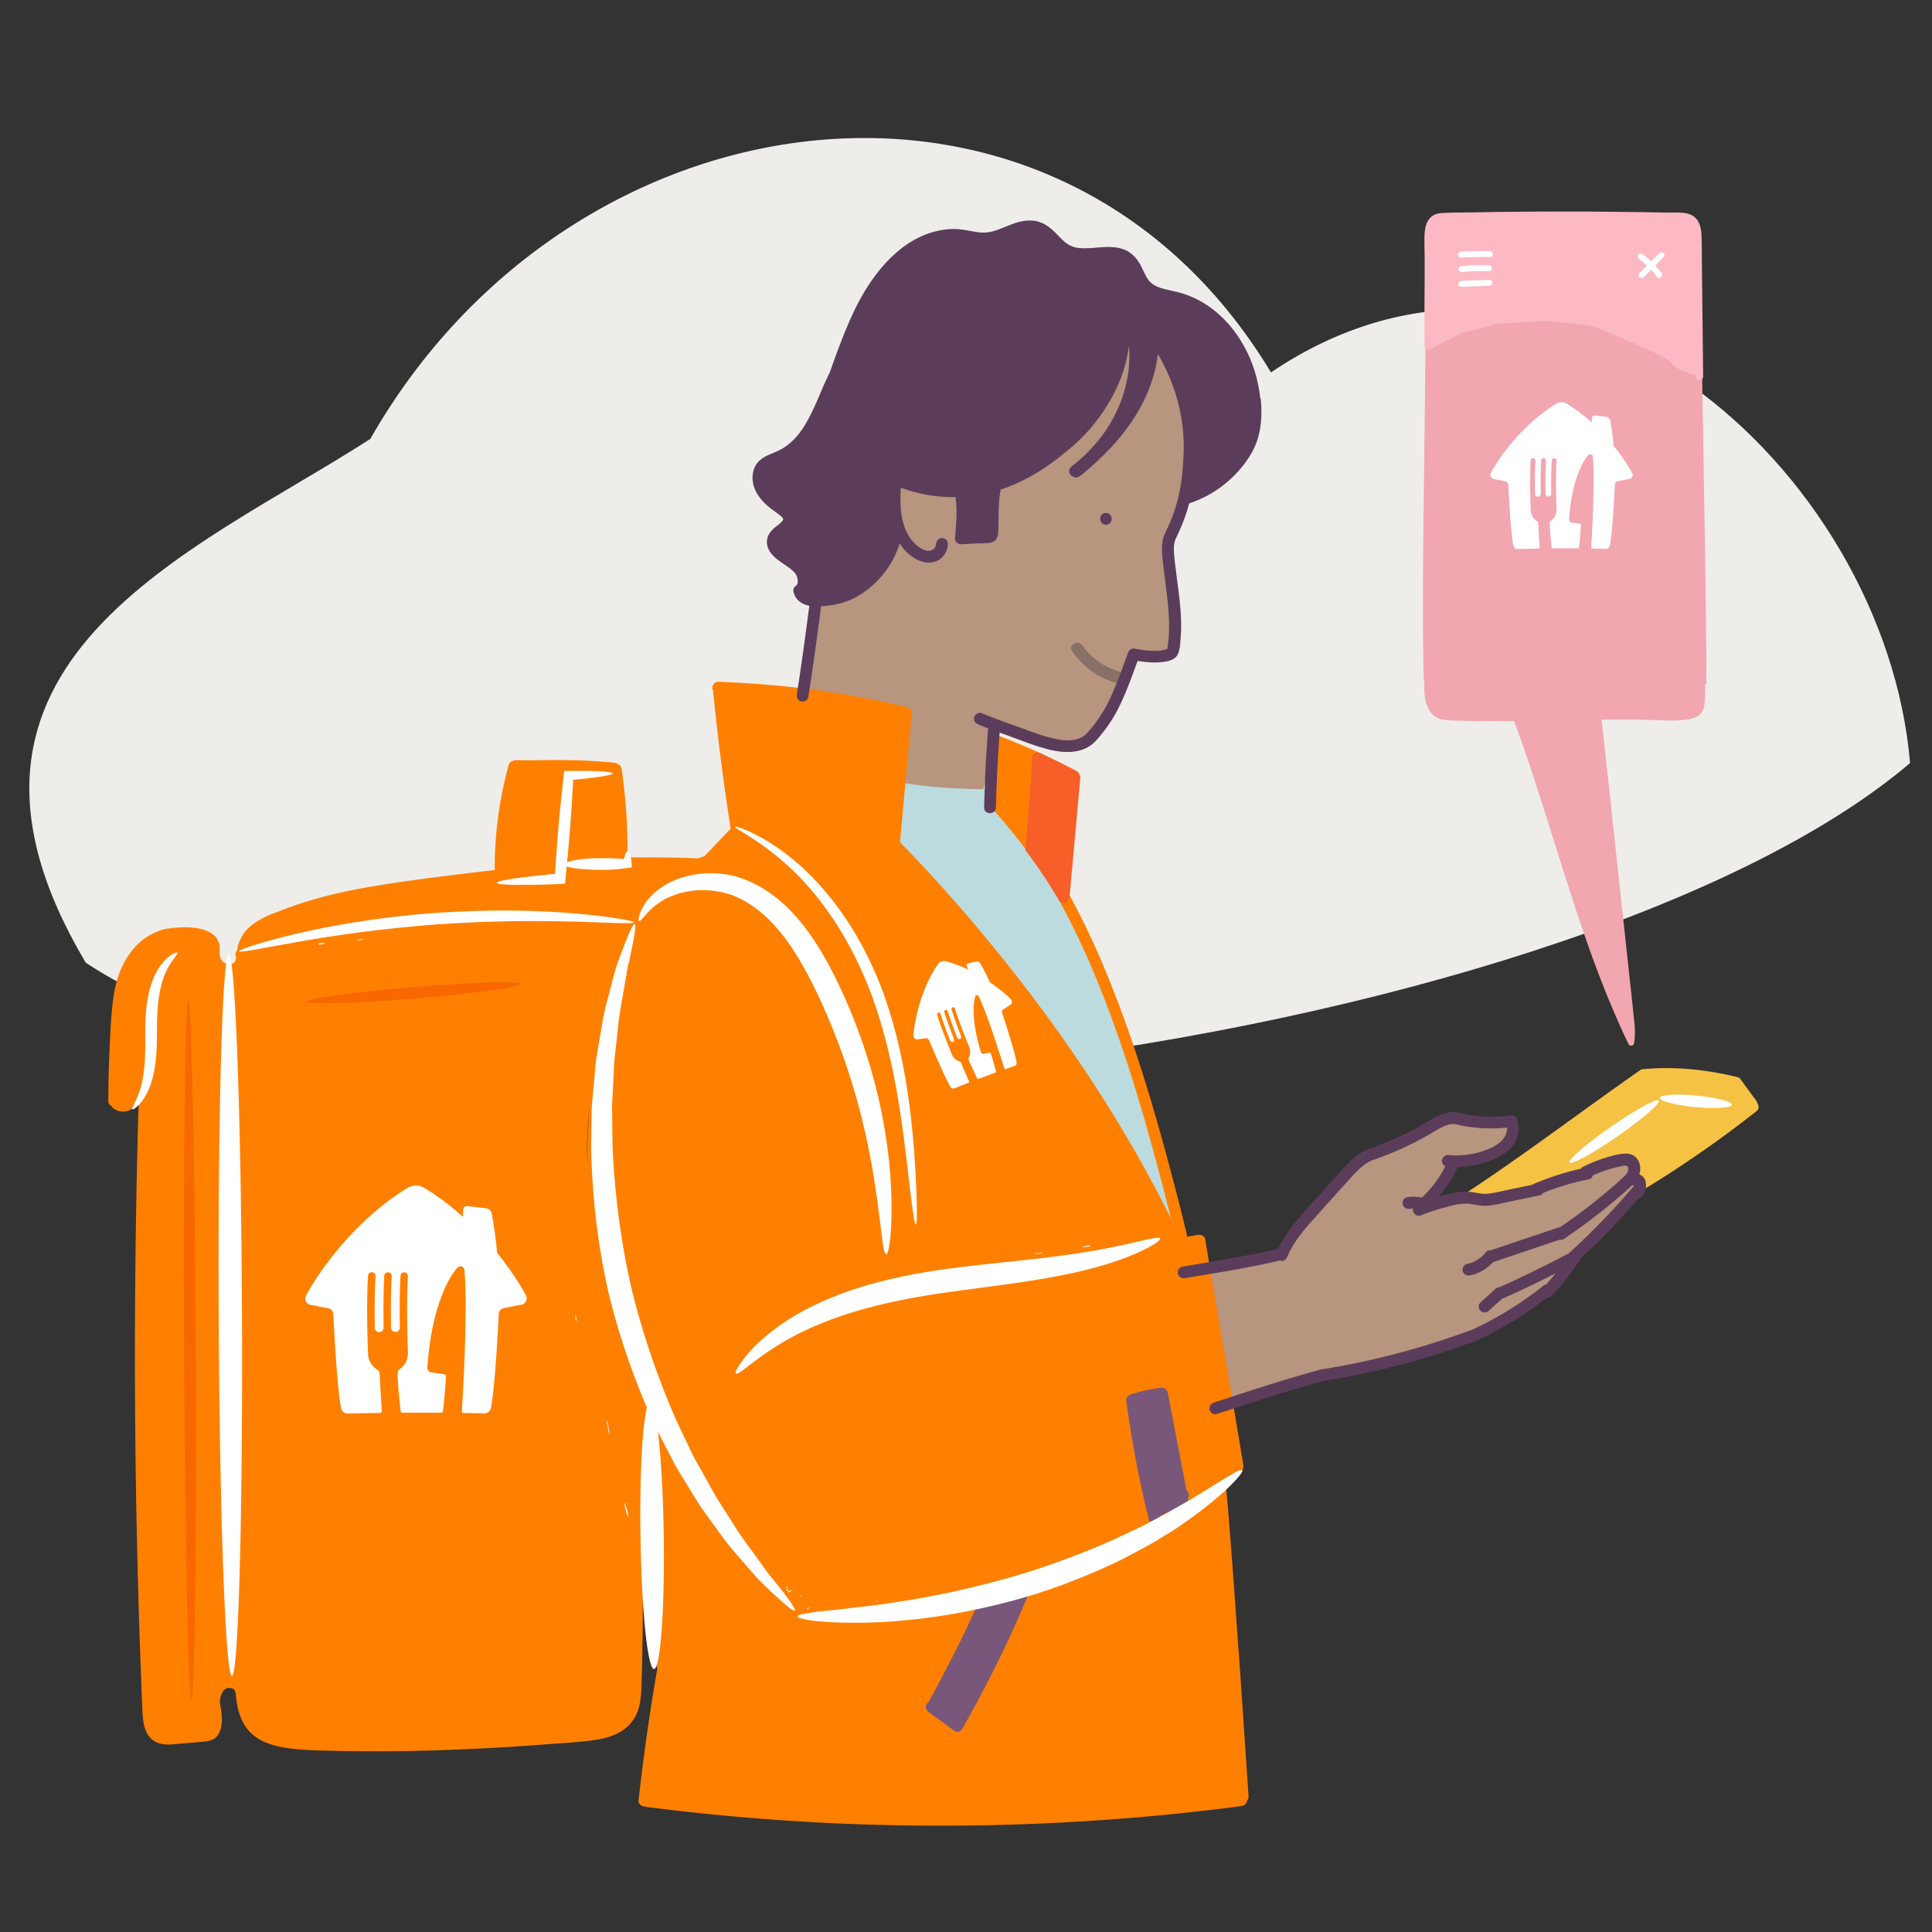 <svg xmlns="http://www.w3.org/2000/svg" viewBox="0 0 200 200"><rect x="0" y="0" width="200" height="200" fill="#333333" stroke="none"/><defs><style>.cls-1{fill:#f96800}.cls-2{fill:#f2a6b0}.cls-5{fill:#fff}.cls-8{fill:#ff8000}.cls-9{fill:#b7957e}.cls-10{fill:#bbdbdf}.cls-13{fill:#5b3d5b}.cls-14{fill:#78577a}</style></defs><path d="M8.88 99.66c38.21 25.3 153.57 9.37 188.85-20.67-2.6-30.51-36.29-60.62-66.16-40.44-22-36.52-72.31-29.85-93.23 6.88C20.28 57.11-9.67 68.49 8.88 99.66Z" style="fill:#efedea" id="BG_Strong"/><g id="Illustrations"><g id="Layer_6"><path class="cls-9" d="M127.09 145.34s-1.56-8.2-1.63-8.6-1-5.33-1-5.33l5.07-.82 3.21-.84s1.45-2.46 2.32-3.44 3.76-4.2 4.25-4.74c.49-.53 1.31-1.51 2.08-1.84s4.67-1.98 5.26-2.3 3.17-1.85 3.86-1.72 3.51.53 4.39.47 1.72-.27 1.7.35-.18 1.55-.78 2.01c-.6.46-1.42.59-2.28 1.04-.86.45-.46.49-1.53.6s-1.59 0-1.59 0-1.1 2.54-1.52 2.92-1.37 1.37-1.37 1.37 2.12-.49 3.1-.5 3.66.17 4.5 0 4.92-1.13 6.03-1.57 2.92-1.07 3.5-1.32 3.11-1.16 3.59-1.06.98.22.92.79-.51 1.28-.51 1.28 1.22 0 1.15.49-.15.53-1.1 1.59c-.95 1.07-3.66 3.68-4.76 4.93-1.1 1.25-3.58 4.4-3.58 4.4s-3.1 2.18-4.27 2.85-2.72 1.56-4.28 2.11-6.68 2.05-8.55 2.58c-1.87.52-6.03 1.13-7.57 1.6-1.54.47-8.61 2.69-8.61 2.69ZM101.76 82.04l1.33-6.72s5.16 1.34 5.96 1.57c.8.24 3.4-.1 3.97-.74.58-.64 2.11-2.83 2.51-3.89s1.74-4.21 1.74-4.21.37.21 1.12.1 2.23-.12 2.55-.71.34-1.88.43-3.27-.66-7.85-.58-8.06 1.56-4.17 2-5.8c.44-1.63.56-5.44.13-7.14-.43-1.7-3.54-8.8-3.77-8.96s-13.75-13.46-25.51-2.06c-2.36 2.29-4.34 4.94-5.49 9.2-1.15 4.26-2.53 13.19-3.43 16.99-.9 3.81-2.04 13.25-2.04 13.25s7.95 1.2 8.87 1.34c.51.08 2.13.99 2.13.99l-.62 7.26 8.67.88Z"/></g><path d="M116.39 69.65c-1.77-.38-3.31-1.36-4.35-2.85-.45-.64-1.51-.03-1.05.62 1.23 1.75 2.99 2.96 5.08 3.41.76.16 1.09-1.01.33-1.18Z" style="fill:#877166" id="Mouth"/><g id="Layer_10"><path class="cls-5" d="M121.46 128.06h.01-.01z"/><path class="cls-10" d="M121.63 125.41c-.17-.67-2.33-8.92-3.26-12.17-.93-3.26-3.26-9.75-5.42-14.88-2.16-5.12-6.92-11.63-7.68-12.6-.56-.72-2-2.25-2.71-3.01.32-.33.18-1.05-.42-1.05-2.89-.02-5.79-.18-8.65-.65-.33-.05-.66.09-.75.43-.07.26.07.62.34.72-.13 1.36-.44 4.73-.56 5.23-.15.63 1.87 2.04 2.08 2.27s6.72 7.56 8.76 9.81c2.03 2.25 6.5 8.97 9.11 12.71 2.6 3.73 8.98 15.81 9 15.85l.93.25s-.6-2.24-.77-2.9Z"/><path d="M64.65 101.35c-.07-.86-.13-1.72-.2-2.59-.03-.32-.26-.63-.61-.61-.31.01-.64.27-.61.61.07.86.14 1.72.2 2.59.02.32.26.63.61.61.31-.01.64-.27.61-.61Z" style="fill:#cc5e05"/><path class="cls-8" d="M53.44 79.91c1.86 0 3.72.11 5.56.38.33.05.65-.08.75-.43.08-.29-.1-.7-.43-.75a39.94 39.94 0 0 0-5.89-.42c-.78 0-.79 1.22 0 1.22Z"/><path class="cls-8" d="M58.91 79.65c-.65 3.98-.87 8.02-.62 12.05.02.33.27.61.61.61.32 0 .63-.28.61-.61-.24-3.91-.05-7.85.58-11.73.05-.33-.09-.66-.43-.75-.29-.08-.7.1-.75.43ZM11.46 114.38c.42.78 1.51.88 2.2.42.8-.53.98-1.54 1.16-2.41.44-2.09.79-4.19 1.06-6.31.04-.33-.31-.61-.61-.61-.36 0-.57.28-.61.61-.23 1.74-.51 3.48-.86 5.2-.09.43-.17.87-.27 1.3-.07.3-.14.62-.28.89.01-.02-.1.16-.08.13-.02.03-.2.2-.13.15-.13.1-.12.08-.25.11-.07.01-.08.02-.02 0h-.09.01c-.04 0-.08-.02-.11-.03.1.03-.04-.02-.06-.04.04.02.02 0 0-.04-.38-.69-1.43-.08-1.05.62ZM25.43 99.14c4.81-.98 9.7-1.61 14.6-1.87 4.91-.26 9.95-.13 14.91.2 2.81.18 5.62.42 8.43.67.33.03.61-.3.61-.61 0-.35-.28-.58-.61-.61-5.01-.44-10.02-.85-15.05-.97-4.98-.12-9.95.09-14.89.68-2.79.34-5.57.78-8.33 1.34-.32.07-.51.45-.43.75.09.34.43.49.75.43ZM31.92 103.68c6.42-.97 12.95-1.21 19.43-.73 1.79.13 3.58.32 5.36.57.33.04.65-.08.75-.43.08-.28-.1-.71-.43-.75-6.58-.91-13.24-1.1-19.86-.51-1.87.16-3.73.39-5.58.67-.33.05-.51.46-.43.75.1.35.42.48.75.43Z"/><path d="M181.9 114.18c0-.08-.03-.16-.09-.23l-1.57-2.14a.552.552 0 0 0-.39-.31c-3.15-.77-6.48-1.13-9.72-.82-.11 0-.22.02-.31.08-4.67 3.26-9.23 6.67-13.91 9.93-1.35.94-2.7 1.86-4.07 2.76-.27.18-.39.54-.22.83.16.27.56.4.83.22.23-.15.46-.31.7-.47.42.07.87.12 1.11.1.52-.04 4.18-.95 4.96-1.16s5.09-1.52 5.09-1.52 1.61-.85 2.15-1.04 1.76-.4 2.39-.21-.21 1.87-.21 1.87.6 0 .88.07c.01 0 .02 0 .03.01-.3.47.23 1.22.82.86a118.652 118.652 0 0 0 11.5-8.01c.25-.2.21-.62.02-.84Z" style="fill:#f6c243"/><path class="cls-8" d="M75.57 85.87c-.87.86-1.68 1.78-2.54 2.65-.22.23-.24.64 0 .86s.62.24.86 0c.86-.87 1.67-1.79 2.54-2.65.23-.23.24-.64 0-.86s-.62-.24-.86 0ZM84.08 163.53c-3.72-1.93-6.71-4.96-9.11-8.35-2.61-3.67-4.7-7.75-6.46-11.89a75.67 75.67 0 0 1-4.26-13.48 73.84 73.84 0 0 1-1.66-13.98c-.1-4.47.26-9.01 1.68-13.28 1.29-3.89 3.54-7.79 7.14-9.96 1.66-1 3.57-1.54 5.51-1.33 1.72.19 3.34 1 4.66 2.09 3.05 2.5 4.9 6.15 6.53 9.66 2.01 4.32 3.79 8.75 5.29 13.28 1.5 4.51 2.73 9.12 3.69 13.78.24 1.17.46 2.35.67 3.53.06.33.46.51.75.43.34-.09.48-.42.43-.75-.85-4.85-1.98-9.65-3.41-14.35-1.43-4.68-3.15-9.27-5.11-13.75-1.71-3.9-3.47-7.95-6.37-11.14-1.27-1.41-2.79-2.61-4.55-3.34-1.76-.73-3.89-.89-5.81-.4-4.15 1.07-7.23 4.62-9.1 8.31-2.09 4.13-2.95 8.75-3.17 13.34-.23 4.77.16 9.59.92 14.31s2.03 9.56 3.72 14.14 3.68 8.8 6.17 12.84c2.27 3.69 5.03 7.16 8.57 9.71.85.61 1.74 1.16 2.68 1.64.7.36 1.31-.69.62-1.05Z"/><path class="cls-13" d="M114.49 54.32c.78 0 .79-1.22 0-1.22s-.79 1.22 0 1.22ZM98.95 49.72c-.35-1.48-1.27-2.93-2.83-3.33-1.56-.4-2.95.51-3.57 1.89-.35.78-.48 1.62-.52 2.47s-.03 1.67.07 2.49c.2 1.52.76 3.07 1.96 4.1.69.59 1.58 1.04 2.51.86s1.52-1 1.56-1.89c.01-.33-.29-.61-.61-.61-.34 0-.6.28-.61.61-.02.37-.32.7-.75.71-.52.01-1.03-.34-1.39-.68-.87-.82-1.3-1.97-1.46-3.13-.1-.66-.1-1.34-.09-2.01s.05-1.29.23-1.91c.28-.97 1.01-1.87 2.06-1.78 1.27.11 1.97 1.4 2.24 2.53.18.76 1.36.44 1.18-.33Z"/><path class="cls-8" d="M128.21 170.84c-.28-3.98-.56-7.97-.87-11.95-.15-1.85-.3-3.71-.47-5.56v-.03c.14-.08.28-.16.42-.25.38-.23.77-.47 1.15-.7.01 0 .02-.02.03-.03.02-.01.04-.03.05-.04l.05-.05s.01-.02.02-.02c.07-.09.11-.19.12-.3v-.24c-.99-6.08-2.07-12.15-3.09-18.23-.29-1.69-.57-3.37-.84-5.06 0-.04 0-.08-.02-.12 0-.02-.01-.03-.02-.05a.463.463 0 0 0-.17-.24.62.62 0 0 0-.32-.14h-.24c-.37.07-.73.13-1.1.19-.56-2.4-1.18-4.79-1.82-7.17-.63-2.37-1.29-4.72-1.99-7.07-1.42-4.74-3.02-9.42-4.95-13.98a82.08 82.08 0 0 0-3.5-7.26.508.508 0 0 0-.42-.29c.11-1.39.35-4.41.37-4.62.02-.27.57-7.27.57-7.27s-1.8-.93-2.66-1.35c-.11-.06-.29-.14-.51-.23.12-.26.05-.66-.24-.79-1.39-.62-2.8-1.22-4.22-1.77-.3-.11-.68.13-.75.43-.08.35.11.63.43.75s.02 0 .03 0l-1.03 4.68c-.3.19-.47.62-.15.95 1.55 1.6 2.93 3.36 4.3 5.1.18.23.55.22.78.07 1.11 1.6 2.34 3.58 2.69 4.14-.25.16-.41.48-.23.81 2.3 4.19 4.17 8.6 5.78 13.1 1.66 4.64 3.06 9.37 4.33 14.12.52 1.91 1.02 3.83 1.5 5.76a145.66 145.66 0 0 0-3.61-6.75c-1.63-2.86-3.37-5.66-5.19-8.4a156 156 0 0 0-5.72-8.04c-1.99-2.62-4.06-5.19-6.19-7.7-2.1-2.46-4.28-4.87-6.52-7.21-.27-.28-.54-.57-.82-.85.31-3.49.63-6.98.95-10.47l.26-2.9c0-.1-.02-.18-.06-.27a.522.522 0 0 0-.39-.32c-5.02-1.24-10.14-2.01-15.28-2.4-1.43-.11-2.87-.19-4.3-.24-.33-.01-.61.29-.61.61 0 .1.03.2.07.28.38 3.81.84 7.62 1.39 11.41.16 1.08.32 2.16.49 3.23.02.13.09.23.19.31-1.07 1.05-3.03 3.08-4.98 5.29-.19-.08-.42-.05-.61.14-1.92 1.98-3.68 4.09-5.16 6.41a33.095 33.095 0 0 0-3.4 7.13c-1.7 5.02-2.25 10.38-2.17 15.66.08 5.42.82 10.81 1.76 16.14.95 5.33 1.96 11 2.99 16.49 1.03 5.49 2.16 11.28 3.29 16.91.15.73.29 1.45.44 2.18-.61 3.49-1.13 6.99-1.57 10.51-.13 1.03-.25 2.07-.37 3.11-.04.33.31.61.61.61h.01c.07.03.15.05.24.06 7.98 1.02 16 1.64 24.04 1.85 8.04.21 16 .02 23.97-.56 4.52-.33 9.02-.79 13.51-1.38.32-.04.59-.24.61-.58.1-.11.17-.25.16-.41-.34-5.06-.68-10.11-1.03-15.17Zm-67.46-50.4c-.01-2.05.08-4.1.3-6.14-.18 2.08-.26 4.29-.3 6.14ZM24.22 174.86l.01.01v-.01h-.01z"/><path class="cls-8" d="M95.46 118.72c-.63-3.51-1.35-7.01-2.25-10.46-.9-3.45-2.06-6.97-3.64-10.23-1.59-3.26-3.75-6.23-6.84-8.13-1.49-.91-3.15-1.5-4.89-1.71-1.83-.21-3.72.04-5.47.62-.05.02-.09.03-.14.05h-.07c-2.11-.11-4.23-.1-6.35-.11h-.85c0-1.28-.01-2.57-.08-3.85-.1-1.75-.28-3.49-.51-5.22-.03-.25-.16-.47-.38-.56a.79.79 0 0 0-.4-.16c-3.43-.36-6.9-.31-10.35-.2-.1 0-.18.03-.26.06-.15.06-.28.18-.33.39a40.41 40.41 0 0 0-1.43 9.91v.95c-2.75.31-5.5.64-8.25 1.02-3.38.47-6.76.98-10.05 1.89-1.4.39-2.77.85-4.11 1.39-1.02.34-1.99.8-2.81 1.45-.84.67-1.29 1.55-1.47 2.58-.13.15-.2.35-.14.56s.03.09.04.13v.04c0 .03-.01.09 0 .12v.02c-.01.04-.02.08-.04.13 0 .02-.01.03-.02.05-.02.04-.05.09-.08.13l-.11.11s-.02.01-.03.02c0 0-.07.04-.1.06h-.04c-.05.03-.1.04-.15.05H23.63c-.07-.01-.25-.03-.3-.09.08.03.09.04.03.01-.02-.01-.05-.02-.07-.04-.04-.02-.08-.05-.12-.08 0 0-.01 0-.02-.01-.04-.04-.08-.07-.12-.11a.435.435 0 0 1-.06-.07c-.04-.05-.04-.04.01.02a.353.353 0 0 1-.08-.13c-.03-.04-.05-.09-.07-.14 0-.02-.01-.03-.02-.05-.04-.1-.06-.21-.08-.31v-.43a.4.4 0 0 0 .02-.19c-.05-2.19-2.88-2.3-4.49-2.17-.65.05-1.34.11-1.92.4-2 .71-3.4 2.58-4.07 4.55-.43 1.25-.6 2.58-.71 3.9-.12 1.4-.18 2.82-.24 4.23-.07 1.61-.1 3.23-.11 4.84 0 .59.69.74 1.03.44.16.08.35.12.58.09.72-.09 1.22-.81 1.57-1.69l-.12 4.22c-.16 6.27-.26 12.53-.29 18.8a871.881 871.881 0 0 0 .66 38.74c.03.83.07 1.65.1 2.48.05 1.41.26 3.02 1.8 3.45.45.13.93.13 1.39.09.57-.04 1.13-.1 1.7-.15.57-.05 1.16-.09 1.74-.16.54-.07 1.02-.3 1.28-.8.51-.96.29-2.13.12-3.16v-.3c0-.04.01-.08.01-.12 0 .17 0 .01.01-.04.02-.09.04-.19.07-.28.02-.05.03-.1.05-.15.05-.09.09-.19.15-.28.01-.02.02-.03.03-.05 0 0 .01-.01.01-.02.02-.03.05-.05.05-.06.04-.04.08-.07.11-.11.04-.03.09-.06.13-.08 0 0 .01 0 .03-.01.02 0 .06-.02.07-.03l.12-.03h.24c.07.02.14.04.22.06.04.02.08.04.11.06l-.03-.03c0 .01.02.02.03.03.05.03.03.03 0 0 .02.02.04.03.06.05 0 0 .01.02.02.02.01.02.03.04.03.05 0 0 .01.02.02.03 0 .03.02.07.03.1.01.06.04.11.07.16v.13c.11 1.35.43 2.7 1.33 3.75.98 1.14 2.57 1.61 4.01 1.81 1.7.25 3.43.25 5.14.29 1.8.04 3.61.05 5.41.04 3.63-.03 7.25-.16 10.86-.36 1.8-.1 3.6-.22 5.4-.36 1.8-.14 3.46-.21 5.17-.47 1.47-.23 2.93-.77 3.81-2.04.79-1.13.85-2.6.88-3.94 0-.34.02-.69.03-1.03v-.02c.09-3.41.1-6.81.1-10.22v-3.36c0-.44-.38-.63-.71-.58-.05-.26-.79-4.04-1.07-5.6-.29-1.61-2.57-15.57-3.14-17.82-.57-2.25-1.58-10.5-1.56-12.71.02-2.21.41-10.82.96-12.53.55-1.71 2.17-6.88 2.74-8.36.57-1.48 3.16-5.54 3.84-6.91s5.77-3.78 7.6-4.34 4.18.42 5.43 1.31c1.25.89 3.91 3.4 5.56 6.12 1.66 2.72 3.21 7.02 3.98 9.03.51 1.32 2.01 4.46 2.97 6.43.31 1.44.59 2.88.86 4.32l.21 1.17c.06.33.45.51.75.43.34-.09.48-.42.43-.75ZM23.07 175.1l.04-.06-.04.06Z"/><path class="cls-8" d="M51.89 92.65c2.29-.11 4.58-.15 6.87-.21.78-.02.79-1.24 0-1.22-2.29.07-4.58.11-6.87.21-.33.02-.61.27-.61.61 0 .32.28.63.61.61Z"/><path class="cls-8" d="M64.28 89.59c-1.72.16-3.44.31-5.16.46-.33.03-.61.26-.61.61 0 .31.28.64.61.61 1.72-.15 3.44-.3 5.16-.46.33-.03.61-.26.61-.61 0-.31-.28-.64-.61-.61Z"/><path class="cls-14" d="M106.38 163.51c-.35-.1-.25-.1-.54-.14l.04.06c-.07.18-.15.37-.23.55l-2.61.54h-.03l-.63.13c-.29-.05-.58-.03-.68.23-1.33 3.23-2.67 5.81-4.28 8.91-.42.81-.86 1.61-1.3 2.41-.08.05-.15.12-.2.2-.17.32-.06.63.22.83l2.5 1.83c.25.27.73.33.97-.08 2.18-3.85 4.19-7.79 5.96-11.85.5-1.14.98-2.3 1.45-3.46.12-.3-.34-.1-.63-.18ZM122.99 155.13l-2.11-10.99c-.03-.17-.16-.3-.31-.38a.49.49 0 0 0-.35-.11c-1.08.14-2.14.37-3.18.7-.29.09-.51.4-.44.7.55 4.14 1.33 8.24 2.34 12.29.19.76 1.37.44 1.18-.33 0-.03-.01-.05-.02-.08l2.14-1.07c.11.03.22.03.32 0 .34-.09.49-.42.43-.75Z"/><path d="m110.72 92.84 1.11-12.3a.502.502 0 0 0-.09-.32.537.537 0 0 0-.29-.4c-1.22-.65-2.46-1.26-3.71-1.84-.29-.13-.67-.09-.83.22-.07.12-.09.28-.07.42 0 .04-.01.08-.02.12-.15 2.99-.37 5.98-.67 8.96v.04c-.02.13 0 .26.08.37 1.19 1.6 2.31 3.23 3.3 4.96.02.05.05.09.08.13.11.15.25.22.4.23h.09c.27 0 .47-.17.56-.4.02-.06.04-.11.04-.18v-.03Z" style="fill:#f75e28"/><path class="cls-14" d="M119.85 156.66c.47-.25.94-.49 1.42-.72.24-.11.47-.22.71-.33.12-.05.24-.11.36-.16.06-.03.12-.05.18-.08.07-.03.07-.03 0 0 .03-.01.07-.03.1-.04.15-.07.28-.13.36-.28.08-.13.11-.32.06-.47-.09-.28-.44-.56-.75-.43-1.05.44-2.08.92-3.08 1.45-.28.15-.39.57-.22.83.19.29.53.38.83.22Z"/><path class="cls-13" d="M152.54 130.61c-.02 0-.04.01-.05.02.01 0 .03 0 .04-.02Z"/><path class="cls-13" d="M170.37 122.31c-.08-.24-.22-.45-.42-.61a.887.887 0 0 0-.25-.14c.03-.09.05-.17.07-.27.09-.54-.04-1.11-.44-1.49-.47-.45-1.11-.42-1.71-.31-1.32.25-2.59.72-3.79 1.32-.08.04-.15.11-.2.18-1.68.38-3.32.91-4.91 1.59-.04.02-.08.04-.11.07l-2.03.42c-.82.17-1.64.38-2.46.49-.78.11-1.51-.19-2.29-.2-.83-.01-1.66.2-2.46.41-.15.04-.29.08-.43.12.16-.19.32-.39.47-.59.59-.77 1.13-1.6 1.48-2.5 1.44-.02 2.89-.35 4.17-.99.71-.36 1.4-.88 1.79-1.59.4-.72.48-1.53.2-2.28v-.04a.508.508 0 0 0-.11-.22c-.13-.18-.37-.24-.59-.21h-.05c-1.82.25-3.72.12-5.5-.33-.08-.02-.16-.02-.24-.02h-.05c-.84 0-1.61.34-2.33.76s-1.4.82-2.13 1.2a31.2 31.2 0 0 1-4.54 1.92.94.94 0 0 0-.22.12c-.75.36-1.38.94-1.95 1.54-.66.7-1.3 1.43-1.94 2.15-1.27 1.41-2.61 2.79-3.76 4.31-.51.67-.95 1.37-1.32 2.13-1.02.28-2.05.49-3.09.68-1.46.28-2.92.53-4.38.78l-2.48.42c-.33.05-.51.46-.43.75.09.34.42.48.75.43 2.84-.48 5.69-.92 8.51-1.53.42-.09.84-.19 1.26-.3.02 0 .04.02.06.02.35.1.62-.12.75-.43.64-1.52 1.74-2.79 2.83-4 1.27-1.42 2.54-2.83 3.81-4.23.61-.67 1.24-1.32 2.07-1.7.01 0 .02-.02.04-.02a33.307 33.307 0 0 0 6.51-3.02c.61-.36 1.25-.75 1.98-.75h.04c1.78.45 3.64.56 5.46.38.03.39-.13.81-.36 1.13-.37.49-.95.82-1.5 1.06-1.34.58-2.82.78-4.27.65-.33-.03-.61.3-.61.61 0 .25.14.44.35.54-.1.21-.21.41-.34.64-.27.46-.55.88-.87 1.29-.02.02-.07.08-.07.08-.04.05-.08.1-.12.14-.07.09-.14.17-.21.25-.14.16-.27.31-.42.46-.12.13-.25.25-.38.38l-.01.01c-.46-.09-.94-.11-1.4-.05-.17.02-.31.05-.43.18-.11.11-.19.28-.18.43s.06.32.18.43c.11.1.27.2.43.18.16-.02.32-.03.49-.03-.02.09-.02.19 0 .29.08.29.44.55.75.43.76-.3 1.54-.56 2.33-.78s1.54-.44 2.32-.45 1.56.3 2.36.21c.85-.09 1.68-.31 2.51-.48l2.83-.58c.15-.03.27-.13.35-.26 1.53-.62 3.12-1.09 4.74-1.41.2-.04.35-.21.41-.4.76-.35 1.55-.62 2.36-.82.24-.06.47-.11.71-.16.14-.03.32-.06.45-.01.03.01.09.07.06.03.07.1.05.07.07.15.03.11.04.23-.03.39-.14.36-.48.63-.76.88-.39.35-.78.7-1.18 1.03-.78.66-1.57 1.31-2.38 1.93-.87.66-1.76 1.3-2.67 1.92-.02 0-.05 0-.07.01l-7.07 2.38-.06.03c-.18-.02-.37.02-.49.17-.14.17-.29.34-.45.48-.04.04-.08.07-.12.11l-.01.01-.02.01c-.09.07-.19.13-.28.19-.09.06-.19.11-.28.16-.05.02-.09.05-.14.07 0 0 .02 0 .03-.01 0 0-.02 0-.03.01-.03.01-.09.03-.04.02-.21.08-.42.14-.64.19-.31.06-.52.45-.43.75.11.33.41.49.75.43.92-.18 1.79-.69 2.41-1.4.04 0 .09 0 .13-.02l6.75-2.28c.14.03.29.01.42-.07 2.01-1.35 3.95-2.82 5.78-4.4.44-.38.88-.75 1.29-1.16l.03-.03.12.05s.07.01.1.01c-.04.02-.07.05-.1.09-2.1 2.47-4.35 4.79-6.75 6.97-.05.01-.11.03-.16.06-2.28 1.21-4.6 2.34-6.95 3.4-.15 0-.29.06-.42.17l-1.56 1.41c-.24.22-.23.65 0 .86.25.23.61.23.86 0l1.4-1.27c.06-.01.12-.03.18-.05 1.8-.81 3.59-1.67 5.35-2.56-.32.39-.64.77-.98 1.14-.11.03-.22.08-.32.16-2.29 1.84-4.83 3.38-7.5 4.61-.05 0-.09 0-.14.03a81.249 81.249 0 0 1-11.94 3.4c-1.14.23-2.29.44-3.44.62-.02 0-.05.01-.07.02-3.71 1.01-7.36 2.21-11.01 3.41-.31.1-.52.42-.43.75.08.31.44.53.75.43 3.67-1.21 7.34-2.42 11.08-3.43 4.09-.65 8.13-1.61 12.07-2.88.95-.3 1.88-.63 2.81-.97.12 0 .24-.02.36-.07 2.81-1.23 5.44-2.82 7.85-4.7a.6.6 0 0 0 .47-.17c1.07-1.14 2.04-2.37 2.9-3.67.03-.05.06-.11.07-.18 2.15-1.98 4.18-4.08 6.09-6.3.03 0 .06 0 .09-.02.14-.04.3-.14.36-.28.09-.19.18-.39.23-.6.03-.13.05-.26.05-.39 0-.12-.01-.25-.05-.37ZM113.28 74.89s-.02.02-.02.03c0 0 .01-.02.02-.03Z"/></g><g id="Layer_19"><path class="cls-13" d="M81.25 54.51c-.08.04-.11.07-.1.07l.1-.07ZM81.26 49.49zM94.53 28.55c-.05.04-.15.13 0 0ZM99.4 27.11c.16.04.08.02 0 0Z"/><path class="cls-13" d="M130.46 41.23c-.29-2.79-1.38-5.48-3.22-7.61-.84-.97-1.84-1.81-2.96-2.44-.58-.32-1.2-.59-1.83-.79s-1.35-.32-2.02-.5c-.59-.16-1.14-.39-1.52-.88-.29-.37-.53-.96-.77-1.43-.29-.58-.68-1.09-1.22-1.46s-1.18-.5-1.81-.54c-.63-.04-1.26.03-1.89.08-.31.02-.63.04-.94.04-.29 0-.59-.02-.82-.06-.57-.11-1-.37-1.4-.74s-.79-.83-1.23-1.2c-.51-.42-1.08-.75-1.75-.84-.66-.09-1.37.02-2.02.24-.61.21-1.2.48-1.81.7-.67.23-1.28.34-1.99.24-.78-.1-1.54-.31-2.33-.33-.79-.02-1.56.09-2.31.3-1.46.41-2.78 1.2-3.91 2.21-2.05 1.82-3.51 4.2-4.62 6.68-.83 1.85-1.52 3.76-2.2 5.67-.23.46-.44.92-.65 1.39-.59 1.36-1.13 2.74-1.9 4.01-.72 1.19-1.65 2.21-2.95 2.77-.8.35-1.64.6-2.13 1.38-.44.71-.45 1.65-.16 2.41.31.82.91 1.48 1.58 2.02.35.28.73.53 1.08.81.09.07.23.2.27.28.01.02.03.05.04.08v.05c-.01.03-.01.04-.01.05-.01.02-.07.1-.07.11-.08.09-.17.18-.26.26-.21.18-.44.35-.65.53-.63.57-.89 1.33-.52 2.13.37.8 1.27 1.32 1.99 1.83.14.1.28.2.41.31s.29.27.35.36c.05.07.1.15.14.23.02.03.03.07.05.1v.03c.03.08.05.17.07.25 0 .02 0 .05.01.07v.28l-.03.12c0-.01-.06.09-.04.09-.01.02-.03.03-.04.05-.01.02-.11.09-.05.04-.04.03-.07.05-.1.09a.52.52 0 0 0-.19.38c-.01.11 0 .22.05.32.14.49.48.87.96 1.1.21.1.42.17.64.21-.4 3.05-.81 6.11-1.29 9.15-.05.33.08.66.43.75.29.08.7-.1.75-.43.5-3.13.92-6.28 1.33-9.42 1.12-.06 2.19-.27 3.2-.74 1.72-.82 3.19-2.24 4.13-3.9.66-1.17 1.04-2.44 1.19-3.77.04-.33-.31-.61-.61-.61-.05 0-.09 0-.14.02-.02-.09-.04-.17-.07-.26-.07-.22-.2-.42-.38-.58 0-.69.01-1.38.05-2.06.01-.24.03-.48.06-.72a15 15 0 0 0 2.57.88c1.28.31 2.6.46 3.91.44.21 1.41.07 2.88-.05 4.27-.03.32.3.63.61.61l1.58-.08c.5-.02 1.03 0 1.51-.09.63-.12.76-.66.78-1.21.02-.5.02-.99.03-1.49.01-.9.04-1.87.22-2.79 2.8-.91 5.28-2.6 7.48-4.52 2.12-1.85 3.81-4.19 4.87-6.8.47-1.15.77-2.35.93-3.57.3 3.44-.91 6.99-3.09 9.7a16.56 16.56 0 0 1-2.8 2.75c-.26.2-.4.52-.22.83.06.1.16.19.28.24.25.19.56.14.79-.05 3.53-2.84 6.66-6.48 7.74-10.98.13-.54.23-1.08.29-1.63 1.37 2.33 2.28 4.93 2.57 7.62.11 1.01.14 2.03.08 3.05v.02c-.07 1.33-.19 2.66-.49 3.96-.3 1.3-.76 2.55-1.34 3.75-.49.93-.42 1.9-.32 2.91.11 1.1.27 2.19.4 3.29s.24 2.16.26 3.24c0 .54 0 1.08-.05 1.61-.02.24-.05.48-.08.71-.02.11-.03.23-.06.34 0 0 0 .03-.01.05-.24.05-.47.12-.72.15-.29.03-.59.03-.89.02-.57-.02-1.12-.11-1.68-.21h-.02a.57.57 0 0 0-.54.12c-.08.06-.14.15-.18.25 0 .02-.02.03-.02.05-.59 1.61-1.17 3.27-1.87 4.75-.26.56-.55 1.1-.88 1.61-.16.26-.33.51-.51.75-.05.07-.1.13-.14.19-.02.02-.03.04-.04.06.02-.02.03-.03-.02.03-.11.13-.21.26-.32.39-.21.26-.48.58-.7.75-.33.26-.62.37-1.02.46-.68.15-1.48.05-2.2-.12-1.22-.28-2.4-.74-3.57-1.17-1.3-.47-2.61-.93-3.9-1.46-.3-.12-.67.14-.75.43-.1.35.12.62.43.75.34.14.67.27 1.01.4-.21 2.72-.35 5.46-.41 8.19-.02.78 1.2.78 1.22 0 .06-2.58.19-5.17.38-7.75.45.16.9.32 1.34.49 1.19.43 2.43.92 3.68 1.24 1.71.44 3.7.5 4.98-.92.88-.98 1.65-2.07 2.25-3.24.81-1.6 1.42-3.3 2.03-4.99.96.15 1.92.23 2.88.07.6-.1 1.13-.3 1.35-.91.18-.52.2-1.14.24-1.68.17-2.32-.23-4.62-.51-6.91-.08-.61-.15-1.23-.19-1.85-.03-.51-.01-1.01.23-1.47.01-.02.02-.05.03-.07.54-1.12 1-2.28 1.31-3.49 2.3-.75 4.31-2.21 5.76-4.15.56-.74 1.03-1.57 1.31-2.45.43-1.33.48-2.85.34-4.23Zm-49.19 8.2v.02-.01Zm-.23 4.32Zm.22-4.21v-.08h.01c0 .01 0 .02-.01.02h.01c0 .05-.01.07-.02.07Zm1.24 6.17c-.05-.07-.03-.14.02.02 0 0-.01-.02-.02-.02Zm35.27-15.96v-.01.01Zm3.01 27.41c0 .06-.04.02 0 0 0 0 0 .01 0 0Z"/></g><path class="cls-5" d="M104.66 103.45c-.07-.08-.86-.86-2.12-1.72s-.06-.05-.08-.09c-.55-1.19-1.01-1.94-1.01-1.94-.08-.13-.22-.2-.35-.17l-.9.2h-.02c-.1.04-.15.16-.1.27l.13.34v.02c-.71-.34-1.47-.63-2.28-.84a.72.72 0 0 0-.48.01c-.16.06-.28.17-.37.3-2.17 3.18-2.53 7.17-2.52 7.38 0 .05 0 .1.03.15.06.16.2.25.34.24l.92-.13c.13 0 .25.07.32.2.07.17 1.66 3.94 2.24 4.86.09.13.24.19.38.14.49-.2.94-.38 1.43-.57l.04-.02c.05-.02.08-.09.05-.14-.14-.33-.47-1.08-.81-1.87 0-.02-.02-.04-.03-.07a.214.214 0 0 0-.15-.13c-.32-.08-.61-.33-.76-.68-.55-1.33-1.15-2.87-1.54-4.11-.03-.1.01-.21.1-.25.09-.04.2.02.25.13v.02c.26.83.61 1.78.98 2.72.05.13.18.2.29.15.11-.04.16-.18.11-.31-.37-.95-.73-1.91-.99-2.74-.03-.1.01-.21.1-.25.09-.04.2.02.25.13v.02c.26.82.61 1.77.98 2.71.05.13.18.19.29.15.11-.04.16-.18.11-.31-.37-.94-.72-1.9-.98-2.72-.03-.1.01-.21.1-.25.09-.04.2.02.25.13v.02c.38 1.2.96 2.69 1.49 3.99s0 .02 0 .03c.13.37.1.75-.07 1.02-.03.05-.04.12-.02.18 0 0 .05.21.5 1.15.2.41.33.7.4.83s.08.07.12.06.05-.02.08-.03c.16-.06.33-.12.51-.19h.03l.03-.02c.22-.08.43-.16.64-.24l.48-.17s.07-.07.06-.12c-.33-1.21-.54-1.88-.54-1.88a.117.117 0 0 0-.13-.08l-.62.13c-.1.02-.18-.03-.23-.1-.03-.04-.05-.1-.05-.1-1.22-3.98-.59-5.72-.59-5.72.02-.05.03-.07.03-.07.02-.04.05-.06.09-.08.08-.03.16 0 .22.07 0 0 .02.02.05.09.56 1.19 1.29 3.29 1.83 4.94.47 1.4.81 2.5.81 2.5s.06.07.1.06c.32-.11.64-.22.97-.34.14-.05.21-.2.19-.36-.17-1.07-1.44-4.96-1.5-5.13-.04-.14 0-.28.11-.36l.78-.5c.11-.08.16-.25.1-.41a.411.411 0 0 0-.08-.13ZM54.46 134.14c-.07-.19-1.07-2.04-2.92-4.34a.41.41 0 0 1-.09-.2c-.22-2.41-.56-4.01-.56-4.01a.638.638 0 0 0-.57-.51l-1.92-.23h-.05c-.22 0-.41.18-.41.41v.67s-.01.02-.02.02h-.02a26.199 26.199 0 0 0-3.89-2.93c-.27-.18-.6-.29-.95-.29s-.68.11-.95.29c-6.64 4.1-10.3 10.77-10.44 11.13-.04.09-.06.18-.06.28 0 .31.21.57.5.64l1.91.37c.26.07.45.29.48.56.02.34.38 7.88.83 9.84.08.28.33.49.64.49h.01c1.12-.03 2.14-.05 3.24-.06h.09c.12 0 .21-.1.21-.22-.04-.66-.14-2.17-.22-3.76v-.13c0-.14-.08-.26-.2-.33-.57-.34-.97-.96-1-1.67-.1-2.65-.15-5.7 0-8.1.01-.2.17-.36.38-.36s.39.16.39.38v.03c-.09 1.6-.1 3.48-.07 5.34 0 .25.21.45.46.45s.45-.21.45-.46c-.03-1.87-.02-3.77.07-5.37.01-.2.17-.36.38-.36s.39.16.39.38v.03c-.09 1.59-.1 3.46-.07 5.31 0 .25.21.45.46.45s.45-.21.45-.46c-.03-1.86-.02-3.75.07-5.35.01-.2.17-.36.38-.36s.39.16.39.38v.03c-.14 2.33-.09 5.27 0 7.85v.09c0 .71-.35 1.33-.89 1.7-.1.07-.16.17-.17.3 0 0-.05.4.13 2.32.08.84.14 1.42.17 1.68.01.1.1.18.2.18H45.66c.1.01.19-.07.2-.17.25-2.3.31-3.6.31-3.6 0-.12-.09-.2-.21-.22l-1.32-.18c-.21-.04-.33-.16-.38-.32-.03-.1-.02-.2-.02-.2.53-7.68 3.07-10.27 3.07-10.27.08-.08.12-.11.12-.11.07-.05.15-.08.24-.08.17 0 .32.11.38.26 0 0 .02.05.03.19.22 2.41.11 6.52-.02 9.72-.11 2.72-.25 4.85-.25 4.85 0 .09.07.16.16.16.72.01 1.43.03 2.18.04h.01c.3 0 .56-.21.64-.49.45-1.96.82-9.5.83-9.84.03-.27.22-.49.48-.56l1.91-.37a.666.666 0 0 0 .44-.92ZM65.3 98.26c-.06-.06-.22-.08-.21.04l.24.14-.03-.18ZM64.65 98.84c.1.16.28.35.54.34-.22-.19-.11-.19-.38-.4 0-.11.13-.16.22-.12-.06-.05.1-.15-.05-.25-.23.09-.28.26-.16.48-.07.02-.13-.03-.17-.05ZM62.38 109.25l.04-.07s-.03.04-.04.07ZM61.81 115.86c0-.05-.03-.07-.06-.08.02.05.03.09.06.08ZM61.51 116.99s.01-.04.02-.07c-.02.02-.04.05-.02.07ZM62.38 109.25l-.1.17c.09.02.07-.08.1-.17ZM64.94 100.42s-.02-.07-.05-.11v.09h.04ZM62.53 106.33v-.05s-.06-.04-.1-.06l.1.11ZM62.83 104.1s.2.11.3.14c-.09-.04-.12-.09-.13-.14-.04 0-.1-.01-.16 0ZM63.92 100.69l-.02-.07s0 .05.02.07ZM62.25 107.91s-.07 0-.08.01c.03 0 .06 0 .08-.01ZM81.78 164.03s-.01.02-.02.03c.02-.01.03-.02.02-.03ZM83.49 166.18h-.04s-.04.07-.06.11l.09-.11ZM61.22 119.07v-.01c-.03-.05-.02-.02 0 .01ZM64.1 137.95c.14-.26.35.27.48-.1-.08.05-.42-.19-.48.1ZM64.9 100.46s-.01.06-.02.09c.02-.04.02-.07.02-.09ZM64.58 137.85v-.04.04ZM61.62 123.86s.07-.03.1-.06c-.02 0-.05.02-.1.06ZM61.74 120.28l-.03.09s.02-.07.03-.09ZM62.1 125.68s-.04.07 0 .13c.01 0 .02-.01.03-.02-.03-.02-.05-.05-.02-.11ZM62.34 127.59l.04-.04-.02-.06-.02.1ZM77.46 160.6c-.02.07-.05.14-.09.2.1-.13.32.03.09-.2ZM64.81 100.39c.05.02.08.05.08.08v-.06c-.03-.01-.06-.02-.09-.01ZM63.9 125.57v.3c.01-.09.02-.2 0-.3ZM70.25 149.38l.05.05s-.02-.04-.05-.05ZM64.05 126.75c-.07.06-.11.12-.13.19l.06.03.07-.21ZM73.75 158.68s.02 0 .04.02c0-.03 0-.05.01-.08l-.08.02.03.04ZM62.42 109.18s.02 0 .03-.01c-.01 0-.02 0-.03.01ZM70.63 149.89l-.05.02.06.02-.01-.04zM63.6 106.18s.04-.01.06-.03a.11.11 0 0 0-.06.03ZM63.84 104.86l.12-.17c-.06.07-.09.13-.12.17ZM64.14 103.87s-.07-.03-.09-.04l.09.04ZM63.26 120.16s0 .03.01.04c.05.09.03.03-.01-.04ZM62.69 115.29c.04.05.08.11.1.16.02-.09.03-.15-.1-.16ZM63.9 125.54v.03-.03Z"/><path class="cls-5" d="M62.79 115.67c.05-.09.04-.16 0-.23-.02.07-.04.15 0 .23ZM65.17 99.53l.02-.05s-.03 0-.03-.01v.06ZM65.16 99.47v-.06s-.02.05 0 .06ZM65.12 99.28l.03.13s.03-.09-.03-.13ZM64.76 100.83l.08.03s-.04-.02-.08-.03ZM64.68 101.24c.04-.09.23-.2.21-.35l-.06-.03c.11.09-.26.25-.15.37ZM63.34 102.74l.13-.33c-.1.04-.23.1-.22-.06-.34.39.21-.05.09.39ZM63.01 103.79c0-.19-.13-.02-.17-.04.06.13.07.16.17.04ZM62.01 111.61l-.21-.03c.02.15.08 0 .21.03ZM63 113.18l.14-.14-.19-.07.05.21zM61.48 113.99l-.03-.06.06.24-.03-.18zM62.1 127.28l.25-.08c-.06-.09-.35-.08-.25.08ZM63.26 132.9c-.12.09-.16.26-.02.33-.01-.13.06-.27.02-.33ZM68.12 149.4l-.13-.07.16.17-.03-.1zM81.47 164.25c-.06.02-.13.11-.07.14l.18-.1-.12-.04ZM81.55 164.85c.13 0 .31-.08.4-.25-.19.09-.15.02-.37.12-.07-.03-.04-.13.02-.18-.05.02-.04-.11-.16-.05-.05.17.04.27.21.26-.01.05-.07.07-.1.1ZM88.34 166.81l-.05-.02s.03.02.05.02ZM92.81 166.27s-.04.03-.04.05c.03-.02.05-.04.04-.05ZM93.6 166.34h-.05c.02.01.04.02.05 0ZM88.34 166.81l.13.05c0-.07-.07-.04-.13-.05ZM82.59 165.04s-.05 0-.08.01c.02 0 .04 0 .06.01l.02-.02ZM86.34 167.04h-.04s-.02.05-.03.08l.07-.08ZM84.77 166.91s.08-.15.1-.23c-.03.07-.06.1-.1.1v.12ZM82.51 165.81h-.05.05ZM87.45 167.07s.01.05.02.06c0-.02 0-.04-.02-.06ZM126.76 152.39s.01.02.02.03c0-.02 0-.03-.02-.03ZM128.69 152.22l-.02.02s.03.06.04.09l-.03-.11ZM95.02 166.3c-.03.03-.01.02 0 0ZM107.46 162.86c-.19-.1.16-.26-.1-.35.04.06-.11.32.1.35ZM82.61 165.08s.03.02.05.03c-.02-.02-.03-.03-.05-.03ZM107.36 162.5h-.03.03ZM98.17 165.51s-.03-.05-.05-.07c0 .02.02.04.05.07ZM95.76 165.79h.06-.06ZM99.33 164.98s.05.03.09 0l-.02-.02c-.01.03-.03.04-.07.02ZM100.59 164.66l-.03-.03-.04.02h.07ZM123.39 154.38s.09.07.13.11c-.08-.1.07-.22-.13-.11ZM82.54 165.12s.05-.04.07-.04c-.01 0-.02-.01-.04-.01-.02.02-.03.04-.03.06ZM99.06 163.66l.21-.02c-.06 0-.13 0-.21.02ZM115.1 158.43l.03-.04s-.03.01-.03.04ZM99.85 163.47c.05.05.1.07.14.09 0-.02.01-.03.01-.05l-.15-.04ZM121.64 156.69s0-.02.02-.02c-.02 0-.03-.01-.05-.02v.06l.03-.02ZM88.29 166.79s-.01 0-.02-.02c0 0 0 .01.01.02ZM115.46 158.18l.02.04.01-.05-.03.01zM86.17 166.25s-.01-.03-.02-.04c0 .01.01.03.02.04ZM85.29 166.13l-.11-.08s.08.07.11.08ZM84.64 165.93s-.02.05-.03.07l.03-.07ZM95.48 164.68s.02 0 .02-.01c.05-.05.02-.02-.02.01ZM92.3 165.7s.06-.07.09-.1c-.06 0-.11 0-.09.1ZM92.54 165.57c-.06-.02-.11 0-.15.02.05 0 .11.01.15-.02ZM82.14 164.69l-.02-.02-.02.02h.04ZM82.1 164.69h-.04s.02.01.04 0ZM81.98 164.67h.09s-.04-.03-.09 0ZM82.79 165.24l.04-.05s-.02.02-.04.05ZM83.03 165.35s-.08-.19-.17-.19l-.03.04c.08-.06.1.22.2.15ZM83.83 166.49l-.22-.12c.02.08.05.18-.07.16.24.28-.01-.16.29-.04ZM84.54 166.78c-.14 0-.02.09-.03.13.1-.04.12-.05.03-.13ZM89.97 166.73v.16c.11-.04 0-.06 0-.16ZM90.85 165.77l-.11-.08-.02.15.13-.07zM91.62 166.77l-.04.03.16-.08-.12.05zM100.41 164.87l-.08-.18c-.05.05-.02.26.08.18ZM104.09 163.64c.07.08.19.11.23 0-.09.01-.19-.03-.23 0ZM115.13 160l-.04.1.11-.11-.07.01zM112.45 129.08c.09-.01.18-.02.25-.04.08-.02.15-.06.22-.09-.07-.01-.15-.04-.22-.03-.18.03-.36.08-.53.12-.05.01-.08.04-.12.06.05 0 .09.01.14 0 .08 0 .17-.02.26-.03ZM107.51 129.79c.11 0 .23-.03.34-.05.02 0 .06-.02.06-.03a.114.114 0 0 0-.07-.03c-.11.01-.23.03-.44.06-.04 0-.18.04-.31.07.09.08.28-.01.41-.02ZM100.78 131.92h.27c.06-.03.13-.06.2-.09-.08 0-.16 0-.23.02-.08.02-.15.05-.23.08ZM64.76 156.24c.03.15.07.31.11.44.05.14.11.25.16.37 0-.13.01-.27-.02-.38-.08-.31-.18-.61-.27-.91-.03-.08-.07-.13-.1-.2 0 .08 0 .16.02.24.03.14.07.29.1.44ZM62.93 147.77c.02.19.07.39.11.59 0 .04.04.1.04.1.01-.02.04-.07.03-.11-.03-.2-.08-.39-.14-.75-.02-.08-.07-.3-.13-.53-.09.15.06.47.09.71ZM59.55 136.02l.02.47c.04.11.08.23.12.35-.01-.14-.01-.28-.03-.4-.02-.14-.07-.28-.11-.41ZM23.25 115.15c0-.14.02-.29 0-.41 0-.14-.04-.25-.06-.37-.03.11-.08.24-.08.34 0 .3.01.59.03.88 0 .08.03.13.04.2.01-.07.03-.14.04-.22.01-.13 0-.28.01-.41ZM23.06 123.16c.02-.17.01-.37.01-.56 0-.03-.02-.1-.02-.1-.02.02-.05.05-.05.1-.01.18-.01.37-.02.71l.02.51c.12-.12.04-.44.06-.66ZM24.48 134.34l.04-.43-.08-.33c0 .12-.03.25-.02.37 0 .13.04.26.06.39ZM33.31 97.63c-.07 0-.15 0-.21.02-.07.02-.12.05-.17.08.06.02.13.06.18.06.15-.02.29-.06.43-.09.04-.01.06-.04.09-.06-.04-.01-.08-.03-.11-.03-.07 0-.14.01-.21.02ZM37.3 97.24c-.09 0-.19.01-.28.02-.02 0-.05.02-.04.03.01.02.03.05.05.05.09 0 .19-.02.35-.03.03 0 .14-.03.25-.04-.07-.11-.22-.02-.33-.03ZM42.82 95.43c-.06-.01-.12-.02-.22-.04l-.16.08c.06 0 .13.02.19.02.07 0 .13-.04.19-.06Z"/><g id="Layer_7"><path class="cls-2" d="M176.64 70.6c0-3.79-.05-7.58-.1-11.38-.07-4.68-.15-9.35-.23-14.03-.08-4.48-.15-8.96-.2-13.43-.02-1.83-.04-3.65-.04-5.48 0-.93.12-1.98-.2-2.86-.21-.57-.63-.99-1.23-1.13-.32-.07-.66-.08-.99-.09-.42-.01-.84-.03-1.26-.04-6.53-.19-13.06-.14-19.58.15-.28.01-.56.03-.84.04-.41 0-.82-.02-1.24-.03-.71 0-1.48 0-2.14.27-.76.31-1.02 1.07-1.09 1.83-.06.77 0 1.55.02 2.32.06 3.37.06 6.74.03 10.11-.02 3.75-.08 7.49-.12 11.24-.05 3.74-.1 7.47-.12 11.21-.02 3.34-.02 6.68.05 10.02 0 .36.02.73.02 1.09 0 .07.03.13.06.18 0 .56-.01 1.11.08 1.66.12.75.45 1.55 1.11 1.98.39.25.85.3 1.3.33s.94.04 1.41.05c.94.03 1.88.04 2.82.04 3.92.01 7.84-.13 11.77-.16 2.13-.02 4.27-.01 6.4.09h.06c.67.03 1.34.02 2-.06.78-.09 1.61-.26 1.93-1.08.15-.39.16-.81.17-1.22.01-.46.03-.91.04-1.37.07-.05.13-.13.13-.24Z"/><path class="cls-5" d="M168.97 48.99c-.05-.12-.69-1.31-1.88-2.79s-.05-.08-.05-.13c-.14-1.55-.36-2.58-.36-2.58a.414.414 0 0 0-.36-.33l-1.24-.15h-.03c-.14 0-.26.12-.26.26v.43s0 .02-.02.02h-.01c-.74-.67-1.58-1.32-2.5-1.89-.18-.12-.38-.19-.61-.19-.23 0-.44.07-.61.19-4.27 2.64-6.63 6.93-6.72 7.16-.03.05-.04.12-.04.18 0 .2.14.36.32.41l1.23.24c.16.04.29.19.31.36.01.22.24 5.07.53 6.33.05.18.21.32.41.32h.01c.72-.02 1.38-.03 2.09-.04h.06c.08 0 .14-.06.14-.14-.03-.43-.09-1.4-.14-2.42v-.08c0-.09-.05-.17-.13-.21-.37-.22-.62-.62-.65-1.07-.07-1.7-.1-3.67 0-5.21 0-.13.11-.23.24-.23.14 0 .25.11.25.24v.02c-.06 1.03-.07 2.24-.04 3.44 0 .16.14.29.3.29.16 0 .29-.14.29-.3-.02-1.21-.02-2.43.05-3.46 0-.13.11-.23.24-.23.14 0 .25.11.25.24v.02c-.06 1.02-.07 2.23-.04 3.42 0 .16.14.29.3.29.16 0 .29-.13.29-.3-.02-1.2-.02-2.42.05-3.44 0-.13.11-.23.24-.23.14 0 .25.11.25.24v.02c-.09 1.5-.06 3.39 0 5.05v.06c0 .46-.23.86-.58 1.1-.06.04-.1.11-.11.19 0 0-.03.26.08 1.49.05.54.09.91.11 1.08 0 .07.06.11.13.11H163.33c.07 0 .12-.04.13-.11.16-1.48.2-2.31.2-2.31 0-.08-.06-.13-.13-.14l-.85-.12a.292.292 0 0 1-.24-.21c-.02-.06-.01-.13-.01-.13.34-4.94 1.97-6.61 1.97-6.61.05-.05.08-.07.08-.07.04-.03.1-.05.15-.05.11 0 .21.07.24.17 0 0 .01.03.02.12.14 1.55.07 4.19-.01 6.26-.07 1.75-.16 3.12-.16 3.12 0 .06.04.1.1.1.46 0 .92.02 1.4.03h.01c.2 0 .36-.13.41-.32.29-1.26.52-6.11.53-6.33.02-.17.14-.32.31-.36l1.23-.24c.18-.05.32-.21.32-.41 0-.07-.01-.13-.04-.18Z"/><path d="M176.18 27.18c-.01-.93 0-1.86-.04-2.79-.03-.69-.16-1.47-.73-1.93-.69-.57-1.73-.44-2.56-.45-.98-.02-1.96-.04-2.94-.05-3.93-.06-7.86-.08-11.79-.05-1.97.01-3.95.04-5.92.08-.96.02-1.92 0-2.88.06-.41.02-.8.11-1.12.36-.27.22-.45.52-.56.84-.25.73-.16 1.55-.16 2.31v2.92c-.01 1.96-.03 3.93-.02 5.89 0 .49 0 .97.01 1.46 0 .45.6.51.77.19l3.05-1.53 3.75-.98 4.83-.29s3.21.28 4.45.45c1.25.17 3.49 1.37 4.05 1.56.56.2 4.28 1.75 4.74 2.45.34.51 1.7.97 2.39 1.17v.11c0 .52.82.52.81 0-.04-3.93-.09-7.85-.13-11.78Z" style="fill:#fcb9c4"/><path class="cls-2" d="m169.09 104.87-.36-3.33-.72-6.65-1.44-13.3-.81-7.46c-.03-.28-.37-.36-.53-.23l-8.33-.26c-.22-.08-.5.08-.4.35 1.66 4.41 3.06 8.91 4.47 13.4 1.41 4.5 2.83 9.01 4.51 13.42.94 2.47 1.96 4.91 3.11 7.29.11.23.51.18.56-.07.2-1.05.05-2.11-.07-3.16Z"/></g><g id="Layer_16"><path class="cls-5" d="M172.22 26.2a.302.302 0 0 0-.43 0l-.86.86c-.29-.27-.6-.53-.93-.76-.13-.09-.34-.03-.42.11-.08.16-.03.32.11.42.29.2.55.41.81.66l-.78.78c-.12.12-.12.32 0 .43.12.12.32.12.43 0l.78-.78c.06.07.12.13.18.2.07.08.14.17.21.26.03.04.03.04.07.1.04.05.07.1.11.15.09.13.27.21.42.11.13-.08.21-.28.11-.42-.21-.29-.43-.57-.68-.83l.86-.86c.12-.12.12-.32 0-.43ZM151.23 26.66c1-.04 2-.06 3.01-.06.39 0 .39-.61 0-.61-1 0-2.01.02-3.01.06-.39.02-.39.63 0 .61ZM151.29 28.17c.95-.1 1.91-.13 2.86-.09.39.02.39-.59 0-.61-.96-.04-1.91-.01-2.86.09-.16.02-.3.13-.3.3 0 .15.14.32.3.3ZM151.28 29.69l2.91-.11c.39-.01.39-.62 0-.61l-2.91.11c-.39.01-.39.62 0 .61Z"/></g><path class="cls-5" d="M91.74 129.86c.3.01.78-3.07.43-8.09-.18-2.5-.6-5.48-1.38-8.72a57.81 57.81 0 0 0-3.55-10.23c-1.58-3.47-3.47-6.8-6.07-9.19-1.3-1.19-2.74-2.11-4.26-2.66-1.53-.57-3.05-.65-4.38-.52-1.34.14-2.52.53-3.45 1.04-.94.52-1.63 1.16-2.09 1.74-.9 1.21-.95 2.07-.83 2.11.18.08.54-.62 1.51-1.46.5-.41 1.14-.85 1.99-1.17a8.37 8.37 0 0 1 2.98-.56c1.12 0 2.37.16 3.55.68 1.19.51 2.38 1.35 3.45 2.41 2.17 2.14 3.87 5.21 5.41 8.58a69.28 69.28 0 0 1 3.59 9.79 75.06 75.06 0 0 1 1.83 8.35c.77 4.82.9 7.89 1.26 7.89ZM24.01 173.49c.67 0 1.13-16.73 1.04-37.36-.09-20.63-.7-37.36-1.37-37.35-.67 0-1.13 16.73-1.04 37.36.09 20.63.7 37.36 1.37 37.35Z"/><path class="cls-1" d="M19.82 176c.33 0 .53-16.26.44-36.31-.09-20.05-.43-36.31-.77-36.3-.33 0-.53 16.26-.44 36.31.09 20.05.43 36.31.77 36.3Z"/><path class="cls-5" d="M67.31 145.13c-.67 0-1.12 6.21-1.01 13.84.11 7.63.74 13.82 1.4 13.81.67 0 1.12-6.21 1.01-13.84-.11-7.63-.74-13.82-1.4-13.81ZM18.35 98.62c-.04-.06-.3 0-.68.27-.39.26-.88.75-1.32 1.46-.45.72-.79 1.66-1.01 2.73-.21 1.07-.3 2.25-.3 3.47 0 1.2.01 2.33-.05 3.34-.07 1.01-.2 1.89-.4 2.61-.4 1.44-1.03 2.2-.89 2.33.08.11 1.01-.49 1.69-2.04.34-.76.57-1.73.71-2.8.13-1.07.15-2.24.15-3.44 0-1.18.05-2.29.19-3.28.15-.98.37-1.85.67-2.52.59-1.37 1.37-1.97 1.25-2.13ZM171.74 113.92c-.19-.27-2.42.95-4.98 2.72-2.56 1.78-4.48 3.44-4.29 3.71.19.27 2.42-.95 4.98-2.72 2.56-1.78 4.48-3.44 4.29-3.71ZM179.27 114.36c.03-.33-1.61-.75-3.66-.95s-3.74-.08-3.77.25c-.03.33 1.61.75 3.66.95 2.05.19 3.74.08 3.77-.25Z"/><path class="cls-10" d="M111.54 103c-.58 1.4-1.17 2.8-1.75 4.2"/></g><g id="Outline"><path class="cls-5" d="M82.27 166.71c.12-.12-.5-1.02-1.69-2.53-.3-.37-.64-.79-1.01-1.25-.36-.46-.71-.99-1.12-1.54-.79-1.12-1.76-2.32-2.64-3.8-.46-.72-.95-1.47-1.45-2.26-.5-.79-.94-1.66-1.44-2.53-.47-.89-1.04-1.76-1.47-2.74-.46-.96-.94-1.96-1.42-2.98-1.81-4.13-3.48-8.81-4.7-13.88-1.15-5.08-1.72-10.02-1.92-14.52-.01-1.13-.03-2.23-.04-3.3-.05-1.07.07-2.11.1-3.11.06-1 .07-1.98.17-2.9.11-.93.21-1.82.3-2.67.14-1.71.48-3.22.69-4.57.12-.67.2-1.3.32-1.88.13-.57.25-1.09.35-1.56.41-1.89.56-2.96.4-3.02s-.61.93-1.3 2.76c-.17.46-.36.97-.56 1.53-.18.57-.34 1.2-.52 1.87-.34 1.35-.81 2.87-1.06 4.61-.15.87-.3 1.77-.47 2.72-.15.95-.21 1.95-.31 2.97-.08 1.03-.24 2.09-.23 3.2l-.06 3.4c.09 4.65.6 9.77 1.79 15.02 1.25 5.23 3.05 10.06 5.03 14.27.53 1.03 1.05 2.04 1.56 3.02.48.99 1.09 1.88 1.62 2.77.55.87 1.04 1.75 1.6 2.53.56.78 1.1 1.52 1.62 2.23.99 1.45 2.09 2.61 2.99 3.67.46.52.88 1.02 1.29 1.44.43.41.83.79 1.18 1.13 1.43 1.34 2.27 2.02 2.39 1.9ZM128.59 152.21c-.24-.29-2.48 1.36-6.29 3.57-.48.27-.98.56-1.5.86-.53.28-1.09.57-1.66.87-1.13.63-2.41 1.18-3.71 1.81a87.224 87.224 0 0 1-8.84 3.37c-3.21 1-6.32 1.76-9.18 2.35-1.43.26-2.79.55-4.08.72-.64.1-1.26.21-1.86.29-.6.08-1.17.15-1.72.22-4.4.54-7.17.7-7.18 1.07-.01.3 2.77.74 7.3.63.57-.02 1.16-.04 1.78-.07.62-.03 1.26-.1 1.92-.16 1.33-.09 2.74-.31 4.23-.52 2.96-.49 6.2-1.2 9.51-2.24 3.31-1.06 6.37-2.33 9.07-3.67 1.33-.71 2.61-1.35 3.74-2.07.57-.35 1.13-.68 1.65-1.02.51-.36 1-.7 1.46-1.02 3.7-2.66 5.57-4.79 5.37-5.01Z"/><path class="cls-5" d="M76.17 142.19c.3.26 2.06-1.72 5.68-3.7 1.8-1 4.07-1.94 6.69-2.73s5.59-1.4 8.75-1.87c3.17-.46 6.24-.82 9.04-1.25 2.8-.43 5.32-.93 7.4-1.53 4.18-1.17 6.5-2.63 6.37-2.9-.15-.34-2.62.52-6.75 1.24-2.06.37-4.54.69-7.31.99-2.78.31-5.86.59-9.1 1.07-3.26.49-6.35 1.19-9.08 2.14-2.73.95-5.09 2.13-6.9 3.39-1.81 1.25-3.1 2.5-3.85 3.47-.76.96-1.06 1.58-.94 1.68Z"/><path class="cls-1" d="M54.04 101.85c-.03-.33-5.04-.19-11.2.32-6.16.51-11.13 1.19-11.1 1.52s5.04.19 11.2-.32c6.16-.51 11.13-1.19 11.1-1.52Z"/><path class="cls-5" d="M65.63 95.49c.02-.15-2.26-.59-5.99-.92-1.87-.17-4.1-.28-6.57-.31-2.48-.02-5.2.05-8.06.25-2.85.21-5.56.54-8.01.92-2.45.39-4.64.83-6.46 1.26-3.65.87-5.83 1.64-5.79 1.78.05.18 2.31-.3 5.97-.95 1.83-.33 4.02-.67 6.45-1 2.43-.31 5.12-.61 7.94-.82 2.82-.2 5.52-.3 7.97-.34 2.45-.03 4.67 0 6.52.05 3.72.11 6.02.25 6.04.07ZM63.45 80.07c0-.1-.46-.17-1.27-.22-.4-.02-.89-.04-1.45-.05h-1.4c-.3 0-.61.02-.93.02-.11 1.02-.23 2.15-.36 3.37-.11 1.06-.21 2.2-.31 3.38-.06.77-.12 1.53-.17 2.26-.02.36-.05.72-.07 1.07l-.03.51v.04l-.02.01h-.03l-.17.02c-.23.02-.46.04-.68.07-.44.05-.86.09-1.26.13-.79.09-1.49.18-2.07.26-1.15.17-1.82.33-1.81.45 0 .12.69.19 1.85.21.58 0 1.28 0 2.08-.01l1.27-.03c.22 0 .45-.02.68-.02l1.19-.06c.08-.82.16-1.68.25-2.57.06-.73.13-1.48.2-2.26.1-1.18.18-2.32.25-3.38.03-.53.06-1.05.09-1.54.01-.25.03-.49.04-.72v-.26l.09-.03c.16-.02.32-.03.47-.05.31-.03.61-.06.89-.09.56-.06 1.04-.12 1.44-.19.8-.12 1.25-.24 1.24-.34Z"/><path class="cls-5" d="M64.96 88.12c-.08 0-.16.11-.23.31-.04.1-.07.22-.1.36-.03.07-.06.11-.09.14 0 .02-.05 0-.08 0s-.06-.02-.1-.03c-.02 0-.02 0-.06-.01h-.16c-.11-.01-.22-.02-.33-.02-.46-.02-.97-.03-1.5-.03-2.14-.02-3.93.31-3.89.68.04.3 1.73.51 3.89.53.54 0 1.05-.02 1.53-.06.12-.01.23-.02.35-.04.14-.02.29-.04.42-.05.17-.02.34-.05.5-.07.15-.04.37 0 .29-.22-.02-.32-.05-.59-.09-.8-.03-.14-.07-.26-.1-.36-.07-.2-.15-.31-.23-.31ZM94.81 126.75c.16-.01.15-2.68-.14-6.99a83.15 83.15 0 0 0-.85-7.56c-.46-2.83-1.16-5.93-2.26-9.07-1.12-3.14-2.59-5.99-4.24-8.38-1.65-2.38-3.44-4.31-5.13-5.7-1.69-1.4-3.22-2.31-4.32-2.83s-1.75-.71-1.78-.64c-.11.2 2.41 1.23 5.54 4.11 1.57 1.43 3.23 3.34 4.77 5.68 1.54 2.34 2.93 5.11 4.02 8.16 2.15 6.13 2.87 12.06 3.4 16.31.5 4.27.81 6.92.98 6.91Z"/></g></svg>